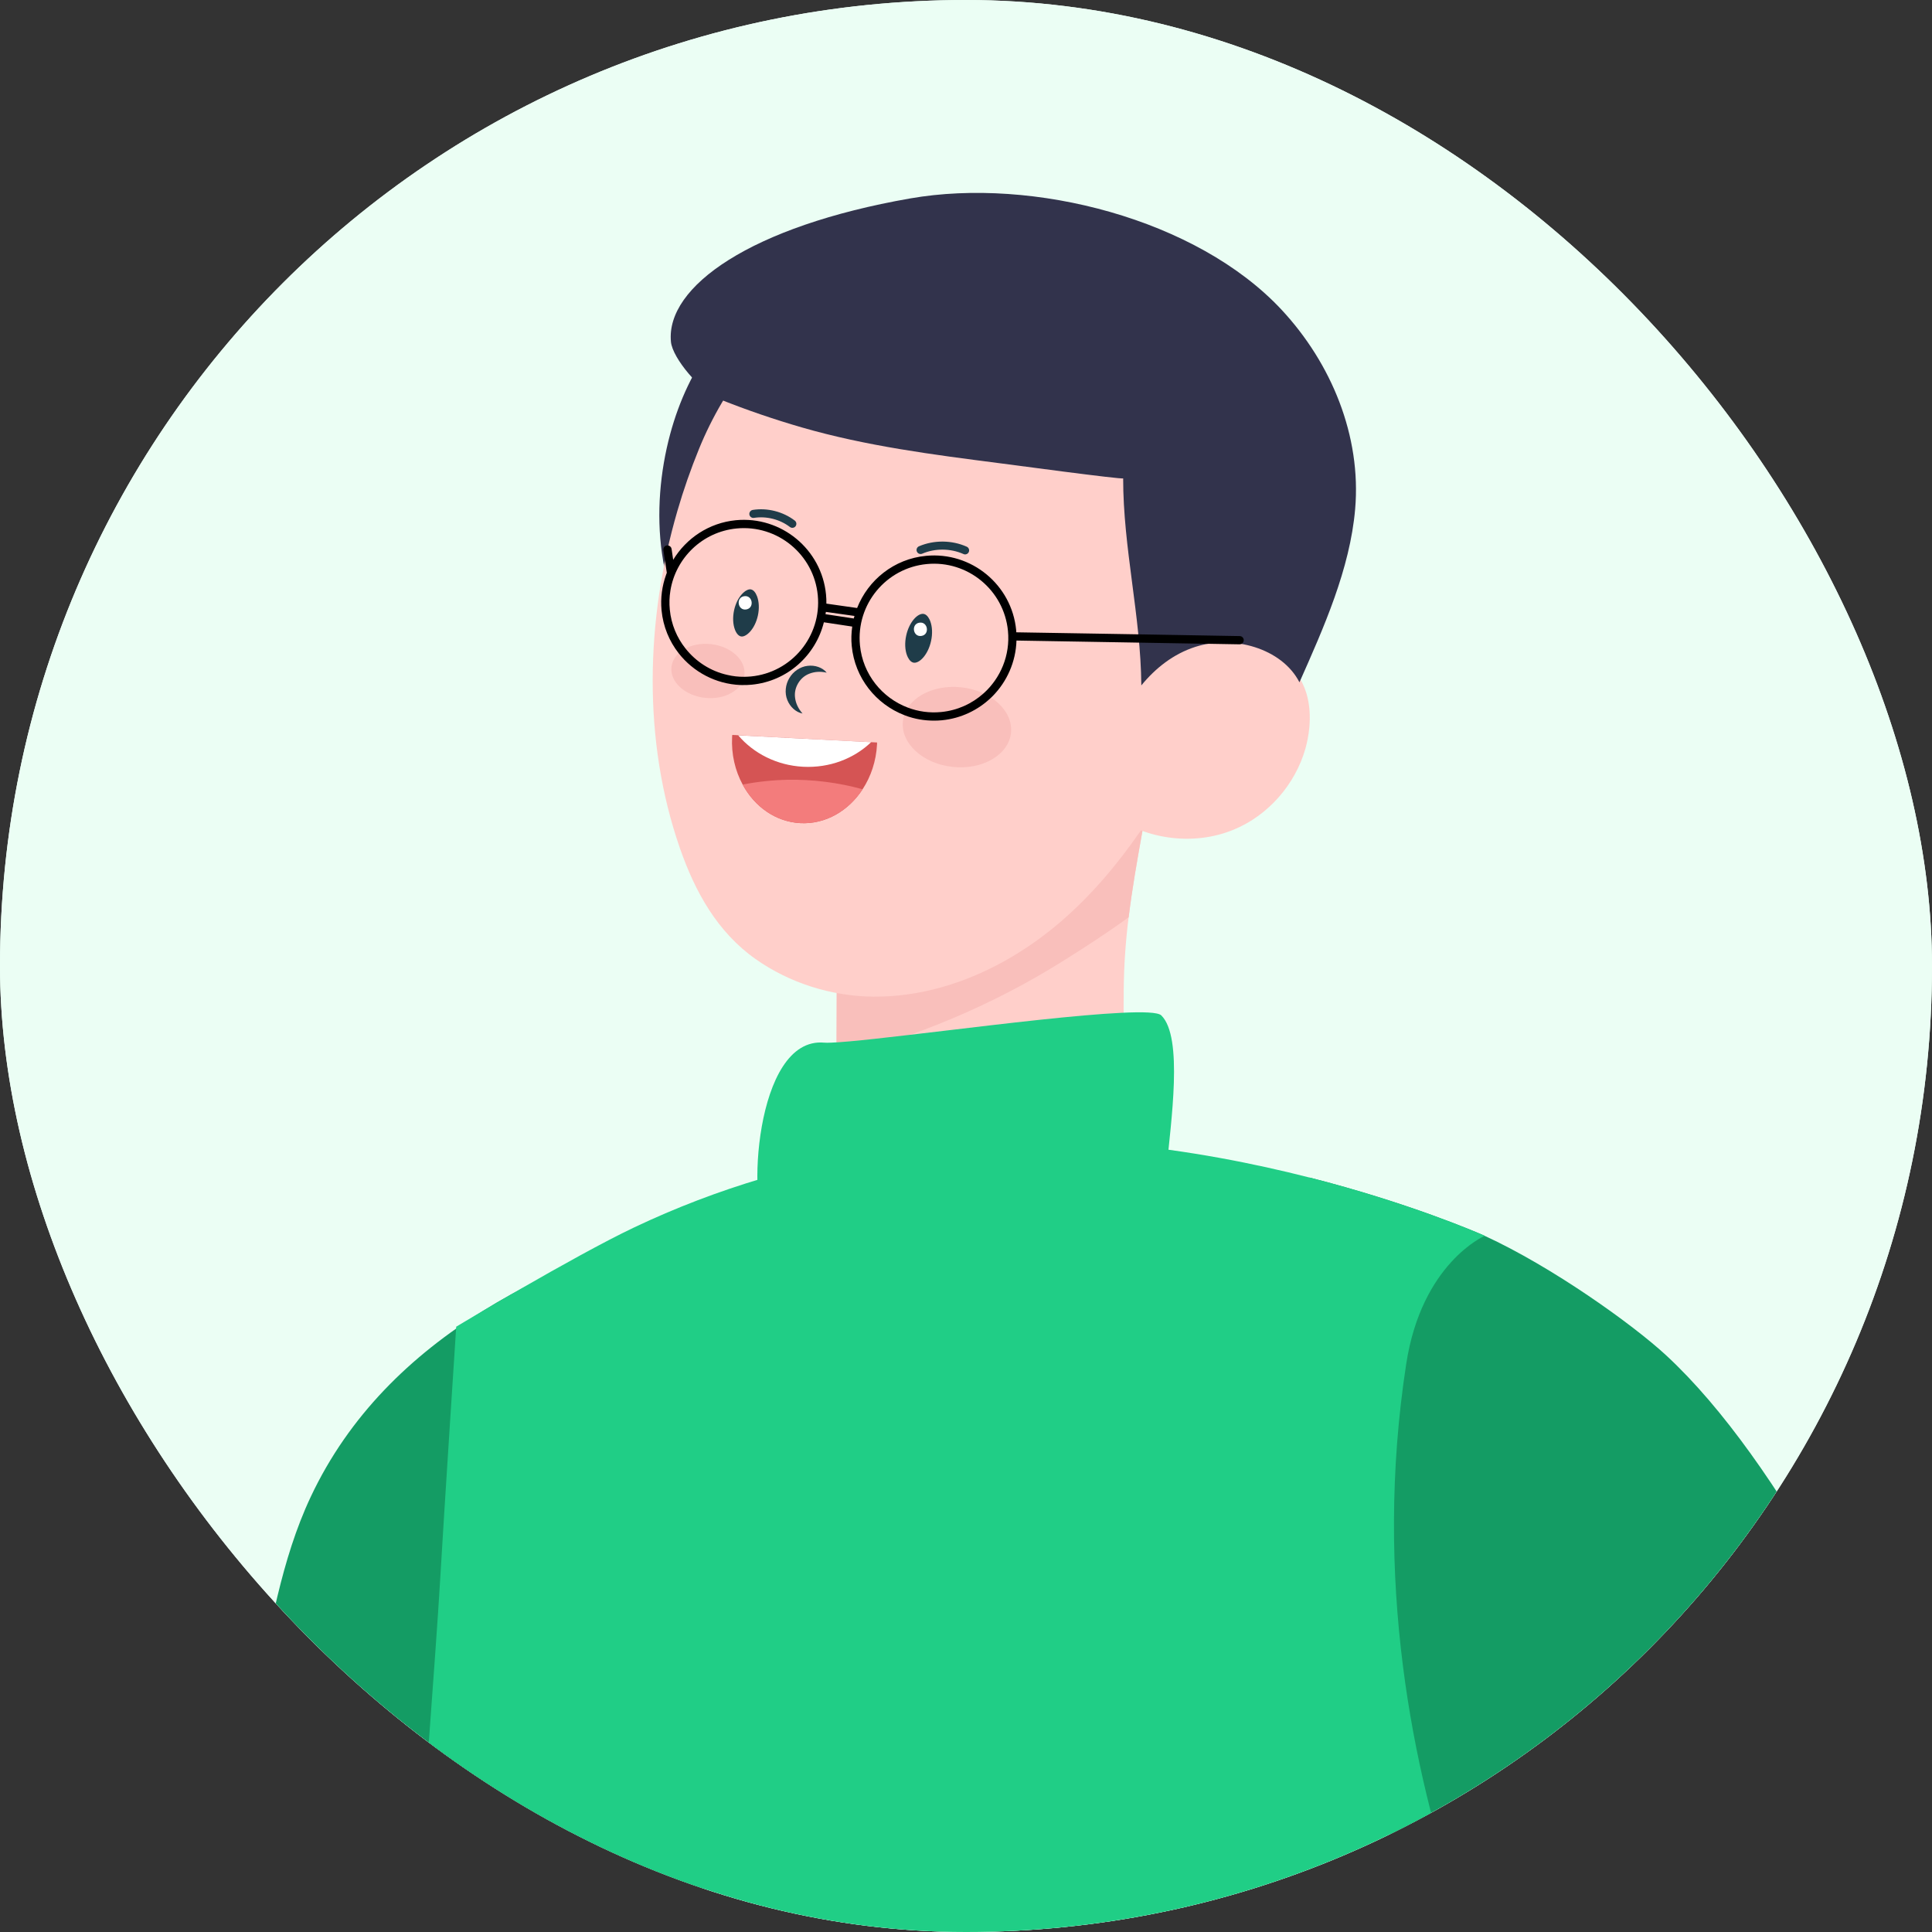 <svg width="64" height="64" viewBox="0 0 64 64" fill="none" xmlns="http://www.w3.org/2000/svg">
<rect x="0" y="0" width="64" height="64" fill="#333333" stroke="none"/>
<g clip-path="url(#clip0_1065_49881)">
<rect width="64" height="64" rx="32" fill="#EBFEF4"/>
<g clip-path="url(#clip1_1065_49881)">
<rect width="71" height="71" transform="translate(-3)" fill="#EBFEF4"/>
<path d="M25.634 41.484C25.571 40.608 24.809 39.913 23.902 40.164C18.457 41.668 12.83 44.203 10.296 49.579C9.305 51.681 8.953 54.022 8.469 56.28C7.928 58.807 7.424 61.342 6.96 63.884C6.372 67.102 5.892 70.337 5.437 73.575C5.023 76.517 5.1 80.132 3.743 82.778C1.212 87.713 -1.429 92.74 -4.017 97.703C-5.344 100.248 -6.666 102.795 -7.976 105.349C-8.615 106.596 -9.251 107.846 -9.883 109.097C-10.191 109.705 -10.729 110.428 -10.402 111.126C-9.759 112.492 -7.911 113.247 -6.701 114.043C-6.344 114.278 -5.981 114.517 -5.569 114.632C-3.695 115.157 -2.112 112.117 -1.219 110.937C0.309 108.919 1.812 106.881 3.288 104.826C6.542 100.296 9.888 95.671 12.747 90.823C13.877 88.908 15.08 86.96 15.985 84.935C18.13 80.13 18.931 74.832 20.674 69.876C22.514 64.643 24.769 59.352 25.388 53.793C25.843 49.708 25.929 45.582 25.634 41.484Z" fill="#149C64"/>
<path d="M69.159 117.012C67.39 117.462 61.57 116.865 61.36 116.737C60.412 116.164 60.347 85.214 58.896 82.669C58.097 81.267 54.979 76.132 51.781 70.713C48.764 65.592 45.673 60.215 44.4 57.488C42.015 52.387 43.021 40.348 43.382 39.008C46.687 39.851 48.926 40.825 49.162 40.928L49.182 40.939C51.401 41.956 54.083 43.868 55.203 44.906C62.728 51.884 69.809 73.606 71.007 79.473C72.442 86.499 70.409 116.692 69.159 117.012Z" fill="#149C64"/>
<path d="M57.118 107.296C53.202 110.234 9.914 110.444 9.914 108.392C9.914 100.561 11.682 91.721 12.24 83.9C12.716 77.245 14.347 56.276 14.566 52.569C14.717 49.994 15.113 43.948 15.113 43.948C15.113 43.948 18.983 41.622 20.997 40.665C23.778 39.343 26.645 38.519 29.666 38.056C34.694 37.29 39.7 38.069 43.382 39.008C46.687 39.852 48.926 40.825 49.161 40.928L49.182 40.939C49.182 40.939 47.097 41.835 46.583 45.181C44.393 59.409 51.776 70.613 51.776 70.613C51.776 70.613 53.78 82.948 54.929 89.236C55.658 93.23 57.665 106.886 57.118 107.296Z" fill="#20CE86"/>
<path d="M22.2 14.381C22.501 13.264 22.987 12.231 23.625 11.408C25.334 9.209 28.227 7.592 31.072 8.003C33.656 8.376 35.968 9.432 37.324 11.766C38.744 14.207 38.697 17.495 37.003 19.793C35.99 21.167 34.604 22.277 33.053 22.986C32.587 23.198 32.105 23.374 31.611 23.508C28.993 24.222 25.565 23.918 23.574 21.889C21.687 19.968 21.535 16.849 22.2 14.381Z" fill="#32334C"/>
<path d="M38.245 25.285C38.118 25.989 37.993 26.693 37.868 27.398C37.859 27.44 37.852 27.483 37.846 27.525C37.842 27.544 37.838 27.563 37.835 27.581C37.668 28.515 37.502 29.447 37.388 30.383C37.34 30.76 37.303 31.139 37.276 31.518C37.245 31.942 37.229 32.368 37.224 32.792C37.212 33.606 37.235 34.421 37.26 35.234C37.289 36.225 37.318 37.216 37.347 38.206C36.764 38.838 35.947 39.633 35.074 40.337C33.373 40.81 31.394 41.123 29.676 41.185C28.514 40.507 27.483 39.513 27.656 38.602L27.71 35.03L27.712 34.444L27.717 32.895L27.725 30.689C28.485 30.503 29.197 30.157 29.902 29.814C32.241 28.671 34.565 27.497 36.843 26.235C36.904 26.202 36.963 26.17 37.02 26.137C37.478 25.883 37.853 25.665 38.245 25.285Z" fill="#FFCFCA"/>
<path d="M27.71 35.03C30.343 34.351 32.876 33.297 35.176 31.858C35.907 31.401 36.666 30.912 37.389 30.385C37.502 29.447 37.669 28.515 37.835 27.583C37.972 26.818 38.108 26.05 38.245 25.285C37.804 25.713 37.384 25.936 36.843 26.237C34.566 27.497 32.241 28.671 29.902 29.815C29.197 30.159 28.486 30.503 27.725 30.689L27.71 35.03Z" fill="#F9BFBB"/>
<path d="M22.522 28.095C23.025 29.54 23.758 30.871 25.029 31.77C26.157 32.566 27.542 33.001 28.921 33.015C30.447 33.03 31.939 32.58 33.279 31.834C33.945 31.461 34.574 31.019 35.149 30.522C36.155 29.654 37.016 28.633 37.769 27.544C38.992 25.769 40.013 23.728 40.579 21.593C41.223 19.179 41.289 16.645 40.421 14.25C40.07 13.273 39.553 12.358 38.901 11.55C36.152 8.136 31.155 7.302 27.443 9.638C25.51 10.856 24.014 12.764 23.156 14.869C22.884 15.536 22.643 16.223 22.44 16.923C21.385 20.546 21.285 24.535 22.522 28.095Z" fill="#FFCFCA"/>
<path d="M36.719 26.907C37.872 27.809 39.517 28.043 40.871 27.482C42.015 27.01 42.909 25.981 43.245 24.794C43.305 24.577 43.347 24.357 43.37 24.131C43.41 23.737 43.388 23.335 43.274 22.958C42.987 22.025 42.092 21.328 41.125 21.213C40.155 21.098 39.153 21.537 38.527 22.287L37.832 24.063L36.719 26.907Z" fill="#FFCFCA"/>
<path d="M30.274 21.953C30.465 21.973 30.746 21.682 30.843 21.233C30.895 20.996 30.884 20.756 30.815 20.575C30.791 20.511 30.722 20.363 30.606 20.338L30.588 20.335C30.397 20.315 30.116 20.605 30.019 21.054C29.967 21.291 29.977 21.53 30.047 21.713C30.071 21.775 30.14 21.925 30.256 21.95L30.274 21.953Z" fill="#1F3C49"/>
<path d="M24.559 21.085C24.721 21.102 25.007 20.845 25.106 20.39C25.156 20.161 25.145 19.929 25.078 19.753C25.03 19.625 24.958 19.542 24.881 19.527L24.864 19.523C24.702 19.506 24.416 19.762 24.317 20.218C24.268 20.448 24.278 20.68 24.345 20.856C24.393 20.984 24.466 21.065 24.543 21.082L24.559 21.085Z" fill="#1F3C49"/>
<path d="M27.386 22.283C27.245 22.11 26.995 22.026 26.753 22.057C26.507 22.084 26.273 22.246 26.148 22.462C26.017 22.676 25.987 22.959 26.081 23.189C26.171 23.416 26.365 23.595 26.585 23.636C26.439 23.472 26.361 23.293 26.338 23.117C26.314 22.944 26.354 22.78 26.439 22.635C26.524 22.492 26.649 22.378 26.813 22.316C26.977 22.252 27.172 22.233 27.386 22.283Z" fill="#1F3C49"/>
<path d="M32.013 18.358C32.047 18.347 32.077 18.322 32.092 18.286C32.122 18.219 32.092 18.14 32.025 18.11C31.532 17.889 30.94 17.884 30.443 18.096C30.375 18.126 30.343 18.204 30.373 18.272C30.402 18.339 30.48 18.37 30.548 18.342C30.978 18.157 31.489 18.163 31.916 18.353C31.948 18.369 31.982 18.369 32.013 18.358Z" fill="#1F3C49"/>
<path d="M26.274 17.482C26.305 17.476 26.333 17.46 26.353 17.434C26.398 17.375 26.387 17.291 26.328 17.245C25.94 16.948 25.419 16.815 24.935 16.892C24.865 16.904 24.813 16.971 24.824 17.044C24.836 17.117 24.904 17.167 24.977 17.155C25.39 17.091 25.834 17.203 26.166 17.457C26.198 17.482 26.237 17.49 26.274 17.482Z" fill="#1F3C49"/>
<path d="M30.457 20.627C30.74 20.583 30.807 21.024 30.523 21.066C30.24 21.11 30.173 20.669 30.457 20.627Z" fill="white"/>
<path d="M24.652 19.75C24.935 19.706 25.002 20.145 24.718 20.189C24.435 20.233 24.368 19.791 24.652 19.75Z" fill="white"/>
<path d="M24.252 24.409C24.222 24.988 24.353 25.532 24.601 25.989C24.997 26.723 25.695 27.224 26.511 27.267C27.347 27.31 28.108 26.861 28.575 26.145C28.85 25.725 29.024 25.214 29.053 24.656C29.054 24.638 29.052 24.617 29.053 24.596L24.258 24.346C24.257 24.368 24.253 24.388 24.252 24.409Z" fill="#D55454"/>
<path d="M24.453 24.358C24.96 24.954 25.73 25.355 26.607 25.4C27.485 25.445 28.292 25.127 28.858 24.585L24.453 24.358Z" fill="white"/>
<path d="M24.601 25.989C24.997 26.723 25.695 27.224 26.511 27.267C27.347 27.31 28.108 26.861 28.575 26.145C27.765 25.922 26.923 25.816 26.084 25.831C25.586 25.842 25.09 25.895 24.601 25.989Z" fill="#F37C7C"/>
<path d="M29.91 23.893C29.832 24.622 30.57 25.299 31.558 25.405C32.547 25.511 33.411 25.006 33.49 24.278C33.568 23.55 32.83 22.874 31.841 22.768C30.853 22.662 29.988 23.166 29.91 23.893Z" fill="#F9BFBB"/>
<path d="M22.243 22.098C22.19 22.588 22.688 23.045 23.355 23.117C24.023 23.19 24.607 22.849 24.66 22.358C24.713 21.865 24.215 21.409 23.547 21.337C22.88 21.265 22.296 21.605 22.243 22.098Z" fill="#F9BFBB"/>
<path d="M22.226 11.324C22.049 9.491 24.88 7.494 30.152 6.573C34.226 5.861 39.651 7.255 42.454 10.261C44.104 12.033 45.101 14.442 44.891 16.865C44.72 18.847 43.849 20.795 43.046 22.602C42.464 21.468 40.84 21.026 39.598 21.428C38.873 21.661 38.279 22.129 37.808 22.705C37.789 20.394 37.205 18.16 37.206 15.846C37.198 15.893 33.378 15.378 33.107 15.344C30.897 15.059 28.704 14.778 26.558 14.158C25.644 13.893 24.743 13.585 23.86 13.233C23.213 12.974 22.278 11.869 22.226 11.324Z" fill="#32334C"/>
<path d="M32.581 22.97C32.204 23.308 31.718 23.535 31.175 23.587C30.79 23.625 30.416 23.57 30.075 23.441C29.224 23.122 28.58 22.339 28.487 21.373C28.356 20.021 29.351 18.814 30.702 18.685C32.054 18.554 33.259 19.547 33.39 20.899C33.468 21.708 33.144 22.465 32.581 22.97ZM28.283 20.488L27.346 20.346C27.349 20.32 27.355 20.295 27.358 20.27L28.305 20.404C28.297 20.432 28.29 20.46 28.283 20.488ZM24.876 22.409C24.799 22.416 24.724 22.419 24.649 22.42C24.46 22.422 24.276 22.4 24.097 22.358C23.543 22.235 23.054 21.92 22.708 21.482C22.423 21.124 22.235 20.683 22.188 20.194C22.167 19.979 22.174 19.77 22.208 19.566L22.208 19.564C22.383 18.486 23.266 17.616 24.402 17.506C25.755 17.375 26.96 18.369 27.09 19.72C27.221 21.072 26.228 22.279 24.876 22.409ZM41.067 21.071L40.71 21.065L37.707 21.013L35.966 20.984L33.666 20.946C33.664 20.921 33.664 20.898 33.662 20.873C33.517 19.371 32.178 18.268 30.675 18.413C29.617 18.514 28.758 19.212 28.393 20.141L27.375 19.996C27.377 19.894 27.372 19.795 27.363 19.695C27.218 18.193 25.878 17.088 24.376 17.233C23.484 17.32 22.733 17.831 22.3 18.545L22.247 18.183C22.238 18.126 22.195 18.085 22.142 18.071C22.125 18.068 22.107 18.067 22.09 18.068C22.015 18.081 21.964 18.149 21.976 18.226L22.029 18.584L22.089 18.973C22.08 18.997 22.072 19.022 22.063 19.045C21.933 19.411 21.875 19.809 21.915 20.22C21.967 20.758 22.172 21.244 22.483 21.641C22.967 22.258 23.708 22.659 24.528 22.692L24.566 22.693C24.677 22.696 24.789 22.692 24.902 22.681C26.087 22.567 27.021 21.708 27.292 20.614L28.231 20.756C28.202 20.966 28.193 21.18 28.215 21.398C28.317 22.462 29.019 23.327 29.955 23.689C30.043 23.725 30.134 23.754 30.227 23.779C30.536 23.862 30.865 23.891 31.201 23.86C31.839 23.798 32.403 23.52 32.832 23.109C32.849 23.095 32.865 23.078 32.881 23.061C33.356 22.581 33.65 21.928 33.672 21.219L35.68 21.253L37.733 21.288L39.971 21.326H40.019L40.645 21.337L41.062 21.344H41.078C41.093 21.342 41.108 21.337 41.121 21.331C41.163 21.312 41.193 21.272 41.2 21.222L41.201 21.208C41.202 21.135 41.143 21.071 41.067 21.071Z" fill="black"/>
<path d="M38.641 38.749C38.555 39.699 36.745 40.467 34.468 40.929C32.739 41.282 30.743 41.456 29.025 41.4C27.439 41.349 26.092 41.101 25.415 40.612C24.749 40.13 24.972 34.329 27.304 34.539C27.357 34.544 27.433 34.544 27.533 34.539C28.147 34.519 29.604 34.344 31.263 34.148C33.322 33.902 35.69 33.621 37.136 33.551C37.866 33.515 38.362 33.532 38.468 33.635C39.207 34.355 38.784 37.177 38.641 38.749Z" fill="#20CE86"/>
</g>
</g>
<defs>
<clipPath id="clip0_1065_49881">
<rect width="64" height="64" rx="32" fill="white"/>
</clipPath>
<clipPath id="clip1_1065_49881">
<rect width="71" height="71" fill="white" transform="translate(-3)"/>
</clipPath>
</defs>
</svg>
